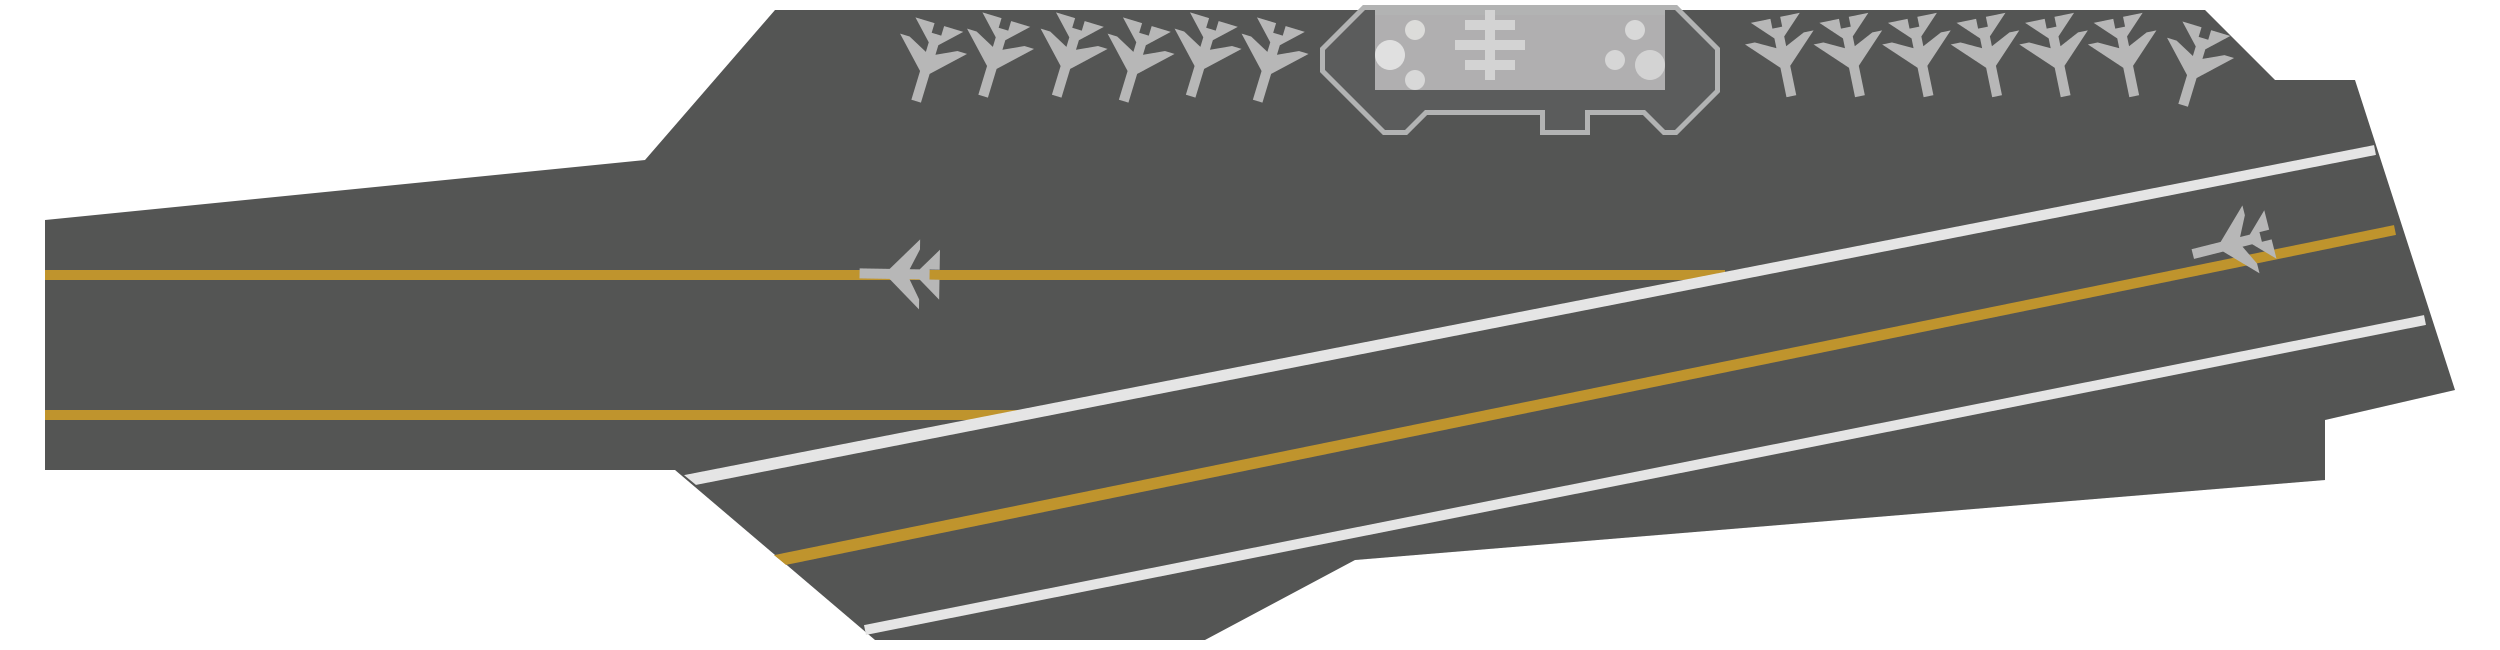 <?xml version="1.0" encoding="utf-8"?>
<!-- Generator: Adobe Illustrator 16.0.0, SVG Export Plug-In . SVG Version: 6.00 Build 0)  -->
<!DOCTYPE svg PUBLIC "-//W3C//DTD SVG 1.1//EN" "http://www.w3.org/Graphics/SVG/1.1/DTD/svg11.dtd">
<svg version="1.1" id="Layer_1" xmlns="http://www.w3.org/2000/svg" xmlns:xlink="http://www.w3.org/1999/xlink" x="0px" y="0px"
	 width="250px" height="65px" viewBox="37.5 0 250 65" enable-background="new 37.5 0 250 65" xml:space="preserve">
<path fill="#545554" d="M115,1h143l7,7h8l10,31l-13,3v6l-97,8l-15,8h-33l-20-17H42V22l60-6L115,1z"/>
<path fill="#B0AFB0" stroke="#B2B3B3" stroke-miterlimit="10" d="M205,1l4,4v4l-4,4h-1l-2-2h-6v2h-4v-2h-12l-2,2h-2l-6-6V5l4-4H205z
	"/>
<path fill="#BF942D" d="M116.098,56.489l-1.199-0.979l162-33l0.198,0.979L116.098,56.489z"/>
<path fill="#BF942D" d="M42,42v-1h98v1H42z"/>
<path fill="#BF942D" d="M42,28v-1h168v1H42z"/>
<path fill="#E5E5E5" d="M124.096,63.49l-0.195-0.98l156-31l0.194,0.98L124.096,63.49z"/>
<path fill="#E5E5E5" d="M107.094,48.49l-1.19-0.98l169-33l0.189,0.98L107.094,48.49z"/>
<path fill="#D8D8D8" d="M201,2c0.551,0,1,0.448,1,1s-0.449,1-1,1c-0.553,0-1-0.448-1-1S200.447,2,201,2z"/>
<path fill="#D3D3D3" d="M202.5,5c0.827,0,1.5,0.672,1.5,1.5S203.327,8,202.5,8c-0.828,0-1.5-0.672-1.5-1.5S201.672,5,202.5,5z"/>
<path fill="#D6D6D6" d="M199,5c0.551,0,1,0.448,1,1s-0.449,1-1,1c-0.553,0-1-0.448-1-1S198.447,5,199,5z"/>
<path fill="#DCDCDA" d="M179,2c0.551,0,1,0.448,1,1s-0.449,1-1,1c-0.553,0-1-0.448-1-1S178.447,2,179,2z"/>
<path fill="#D8D8D8" d="M179,7c0.551,0,1,0.448,1,1s-0.449,1-1,1c-0.553,0-1-0.448-1-1S178.447,7,179,7z"/>
<path fill="#E0E0E0" d="M176.5,4c0.827,0,1.5,0.672,1.5,1.5S177.327,7,176.5,7c-0.828,0-1.5-0.672-1.5-1.5S175.672,4,176.5,4z"/>
<path fill="#5B5C5C" d="M175,1h-1l-4,4v2l6,6h2l2-2h12v2h4v-2h6l2,2h1l4-4V5l-4-4h-1v8h-29V1z"/>
<path fill="#D3D3D3" d="M186,1v1h-2v1h2v1h-3v1h3v1h-2v1h2v1h1V7h2V6h-2V5h3V4h-3V3h2V2h-2V1H186z"/>
<path fill="#B7B7B7" d="M212.002,4.446l3.541,2.335l0.604,2.938l0.979-0.201l-0.604-2.938l2.336-3.542l-0.979,0.201l-1.759,1.382
	l-0.2-0.979l1.558-2.362l-1.96,0.402l0.201,0.98l-0.979,0.201l-0.2-0.98l-1.96,0.403l2.361,1.557l0.202,0.979l-2.161-0.577
	L212.002,4.446z"/>
<path fill="#B7B7B7" d="M218.858,4.446l3.542,2.335l0.604,2.938l0.979-0.201l-0.604-2.938l2.336-3.542l-0.979,0.201l-1.758,1.382
	l-0.201-0.979l1.558-2.362l-1.959,0.402l0.2,0.98l-0.979,0.201l-0.2-0.98l-1.96,0.403l2.361,1.557l0.201,0.979l-2.16-0.577
	L218.858,4.446z"/>
<path fill="#B7B7B7" d="M225.715,4.446l3.543,2.335l0.604,2.938l0.98-0.201l-0.604-2.938l2.335-3.542l-0.979,0.201l-1.76,1.382
	l-0.199-0.979l1.556-2.362l-1.959,0.402l0.202,0.98l-0.98,0.201l-0.201-0.98l-1.959,0.403l2.361,1.557l0.202,0.979l-2.161-0.577
	L225.715,4.446z"/>
<path fill="#B7B7B7" d="M232.572,4.446l3.542,2.335l0.604,2.938l0.979-0.201l-0.604-2.938l2.334-3.542l-0.979,0.201l-1.758,1.382
	l-0.201-0.979l1.557-2.362l-1.959,0.402l0.201,0.98l-0.979,0.201l-0.201-0.98l-1.959,0.403l2.361,1.557l0.201,0.979l-2.162-0.577
	L232.572,4.446z"/>
<path fill="#B7B7B7" d="M239.428,4.446l3.543,2.335l0.604,2.938l0.979-0.201L243.95,6.58l2.335-3.542l-0.979,0.201l-1.758,1.382
	l-0.201-0.979l1.557-2.362l-1.959,0.402l0.202,0.98l-0.979,0.201l-0.201-0.98l-1.959,0.403l2.361,1.557l0.2,0.979l-2.16-0.577
	L239.428,4.446z"/>
<path fill="#B7B7B7" d="M246.285,4.446l3.543,2.335l0.604,2.938l0.979-0.201l-0.604-2.938l2.336-3.542l-0.979,0.201l-1.758,1.382
	l-0.201-0.979l1.558-2.362l-1.959,0.402l0.201,0.98l-0.979,0.201l-0.201-0.98l-1.96,0.403l2.361,1.557l0.201,0.979l-2.16-0.577
	L246.285,4.446z"/>
<path fill="#B7B7B7" d="M254.204,3.772l2.001,3.741l-0.871,2.871l0.957,0.29l0.87-2.871l3.742-2l-0.957-0.29l-2.204,0.376
	l0.29-0.956l2.494-1.334l-1.914-0.58l-0.29,0.957l-0.957-0.29l0.29-0.958l-1.914-0.58l1.334,2.495l-0.29,0.956l-1.624-1.537
	L254.204,3.772z"/>
<path fill="#B7B7B7" d="M161.656,3.361l2.001,3.742l-0.871,2.87l0.957,0.291l0.87-2.871l3.742-2l-0.957-0.29l-2.204,0.376
	l0.29-0.957l2.495-1.334l-1.915-0.58l-0.29,0.957l-0.957-0.29l0.291-0.958l-1.915-0.58l1.334,2.495l-0.29,0.957l-1.624-1.538
	L161.656,3.361z"/>
<path fill="#B7B7B7" d="M154.958,2.86l2,3.741l-0.87,2.871l0.956,0.29l0.871-2.871l3.741-2l-0.956-0.29l-2.205,0.376l0.29-0.957
	l2.495-1.334l-1.914-0.58l-0.291,0.957l-0.957-0.29l0.291-0.958l-1.914-0.58l1.334,2.495l-0.29,0.957l-1.625-1.537L154.958,2.86z"/>
<path fill="#B7B7B7" d="M148.258,3.361l2.001,3.742l-0.871,2.87l0.957,0.291l0.87-2.871l3.742-2L154,5.103l-2.204,0.376l0.29-0.957
	l2.494-1.334l-1.913-0.58l-0.291,0.957l-0.957-0.29l0.29-0.958l-1.914-0.58l1.334,2.495l-0.29,0.957l-1.624-1.538L148.258,3.361z"/>
<path fill="#B7B7B7" d="M141.56,2.861l2.002,3.742l-0.871,2.87l0.956,0.291l0.871-2.871l3.741-2l-0.957-0.29l-2.204,0.376
	l0.291-0.957l2.494-1.334l-1.914-0.58l-0.29,0.957l-0.957-0.29l0.29-0.958l-1.915-0.58l1.334,2.495l-0.289,0.957l-1.624-1.538
	L141.56,2.861z"/>
<path fill="#B7B7B7" d="M134.204,2.861l2.001,3.742l-0.871,2.87l0.957,0.291l0.87-2.871l3.741-2l-0.956-0.29l-2.204,0.376
	l0.29-0.957l2.494-1.334l-1.913-0.58l-0.291,0.957l-0.957-0.29l0.29-0.958l-1.914-0.58l1.334,2.495l-0.29,0.957l-1.624-1.538
	L134.204,2.861z"/>
<path fill="#B7B7B7" d="M127.505,3.361l2.001,3.742l-0.87,2.87l0.957,0.291l0.87-2.871l3.741-2l-0.957-0.29l-2.204,0.376l0.29-0.957
	l2.495-1.334l-1.914-0.58l-0.291,0.957l-0.956-0.29l0.29-0.958l-1.914-0.58l1.333,2.495l-0.289,0.957l-1.625-1.538L127.505,3.361z"
	/>
<path fill="#B7B7B7" d="M129.514,23.938l-3.049,2.951l-3-0.051l-0.016,1l2.999,0.051l2.949,3.049l0.017-1l-0.966-2.017l0.999,0.017
	l1.967,2.033l0.033-1.998l-1-0.019l0.017-1l1,0.019l0.033-2.002l-2.033,1.967l-1-0.017l1.034-1.983L129.514,23.938z"/>
<path fill="#B7B7B7" d="M261.741,20.544l-2.175,3.644l-2.909,0.732l0.244,0.971l2.909-0.733l3.642,2.175l-0.243-0.969l-1.459-1.694
	l0.969-0.245l2.431,1.45l-0.489-1.938l-0.971,0.244l-0.244-0.97l0.971-0.244l-0.49-1.94l-1.449,2.43l-0.971,0.245l0.48-2.185
	L261.741,20.544z"/>
</svg>
